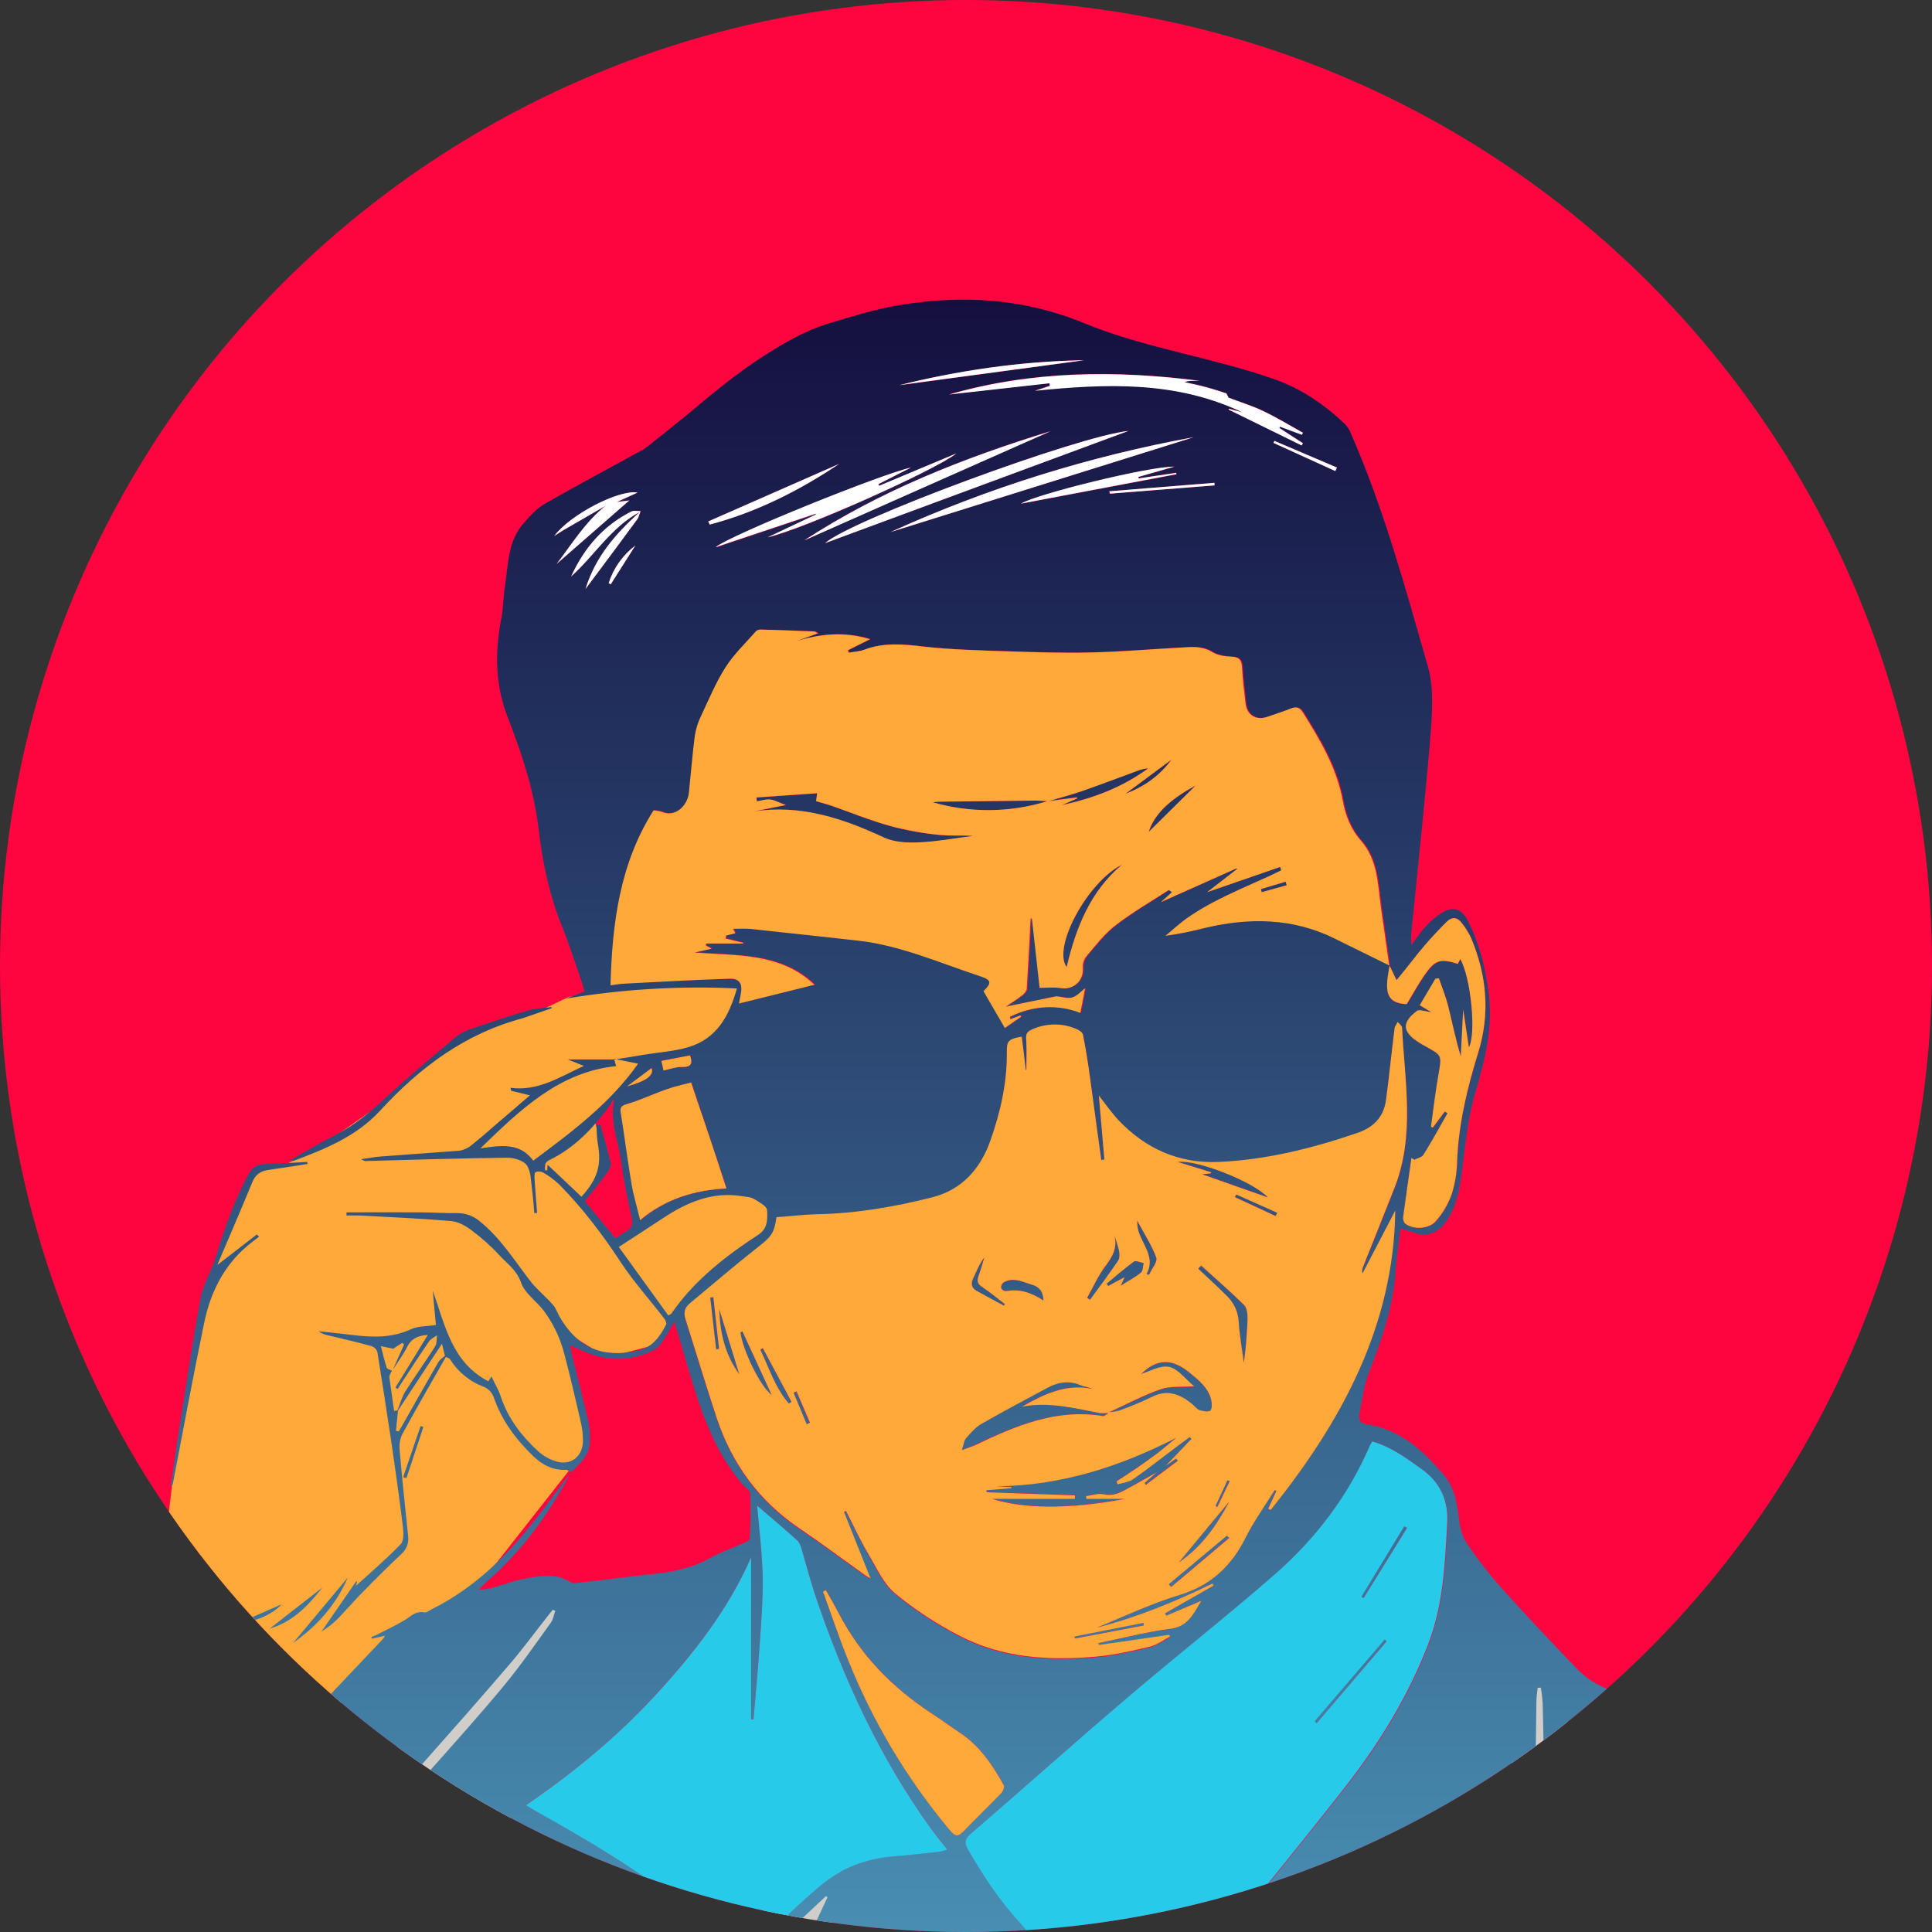 <?xml version="1.0" encoding="utf-8"?>
<!-- Generator: Adobe Illustrator 25.4.1, SVG Export Plug-In . SVG Version: 6.00 Build 0)  -->
<svg version="1.1" id="Laag_1" xmlns="http://www.w3.org/2000/svg" xmlns:xlink="http://www.w3.org/1999/xlink" x="0px" y="0px"
	 viewBox="0 0 1050 1050" style="enable-background:new 0 0 1050 1050;" xml:space="preserve">
<rect x="0" y="0" width="1050" height="1050" fill="#333333" stroke="none"/>
<style type="text/css">
	.st0{clip-path:url(#SVGID_00000066515086880581732530000013928540134625427860_);}
	.st1{fill:#FF0540;}
	.st2{clip-path:url(#SVGID_00000139254021909756387800000017119441333323095693_);}
	.st3{fill:#D1CDC8;}
	.st4{clip-path:url(#SVGID_00000178913861316740599080000016524387882600694200_);}
	.st5{fill:#FFA93B;}
	.st6{fill:#FFFFFF;}
	.st7{clip-path:url(#SVGID_00000146492186786423874850000013304159508072642230_);}
	.st8{fill:url(#SVGID_00000156553320371637262680000010292311081921237173_);}
	.st9{clip-path:url(#SVGID_00000065779855692639736030000010296833258936208796_);}
	.st10{clip-path:url(#SVGID_00000024709913957919221150000005415758149961455023_);}
	.st11{fill:#27CBE9;}
	.st12{clip-path:url(#SVGID_00000002354658365146701920000010863466971442966973_);}
</style>
<g>
	<g>
		<defs>
			<circle id="SVGID_1_" cx="525" cy="525" r="525"/>
		</defs>
		<clipPath id="SVGID_00000004517539197753282480000002090271191480492198_">
			<use xlink:href="#SVGID_1_"  style="overflow:visible;"/>
		</clipPath>
		<g id="Back" style="clip-path:url(#SVGID_00000004517539197753282480000002090271191480492198_);">
			<rect class="st1" width="1050" height="1050"/>
		</g>
	</g>
	<g>
		<defs>
			<circle id="SVGID_00000148621169169913030160000008991201900060522158_" cx="525" cy="525" r="525"/>
		</defs>
		<clipPath id="SVGID_00000091732628981320843990000007612901568295017095_">
			<use xlink:href="#SVGID_00000148621169169913030160000008991201900060522158_"  style="overflow:visible;"/>
		</clipPath>
		<g id="Lijnen" style="clip-path:url(#SVGID_00000091732628981320843990000007612901568295017095_);">
			<path class="st3" d="M279.6,871.4l-84.2,102.3c0,0,54.5,95.6,57.4,97.6l48.8-4.8L272,969.9l46.9-93.7L279.6,871.4z"/>
			<polygon class="st3" points="399.1,1068.4 443.1,1071.3 462.2,1018.7 429.7,1011 			"/>
			<path class="st3" d="M847.7,910.6l-27.7-1l2.9,97.5c0,0-63.1,69.8-67,70.8l70.8-12.4l32.5-85.1L847.7,910.6z"/>
			<path class="st3" d="M933.7,990c0,0-76.5,70.8-77.5,73.6l30.6,8.6l70.8-64.1L933.7,990z"/>
		</g>
	</g>
	<g>
		<defs>
			<circle id="SVGID_00000178899399082394940160000010485595410696805053_" cx="525" cy="525" r="525"/>
		</defs>
		<clipPath id="SVGID_00000163056375168888179920000006209001616206538113_">
			<use xlink:href="#SVGID_00000178899399082394940160000010485595410696805053_"  style="overflow:visible;"/>
		</clipPath>
		<g id="Hand" style="clip-path:url(#SVGID_00000163056375168888179920000006209001616206538113_);">
			<polygon class="st5" points="58.9,851.4 78.1,838.4 91.4,825.2 93.8,804.8 109.6,710.2 128.1,656.7 140,635.1 155.2,633 
				179.6,619.3 209.4,598.4 248.6,565.5 294.2,548.9 309.1,541.8 343.6,535.5 400.9,535 400.4,544.1 390.1,562.2 374.3,572.5 
				351,578.4 323.2,609.2 330.2,632.9 316.7,653.8 333.7,676.2 362.1,656.9 387.8,647.8 407.9,648.3 419.9,657.5 419.2,666.8 
				409.3,675.9 368,714.6 354.1,731.4 337.8,735.7 325.1,734.9 316,729.2 306.4,723.2 308.6,736.2 316.5,768 319.1,787.8 310.2,798 
				254.6,868.8 151.6,953.8 89.2,956 55.8,947.4 60.8,936.3 57.5,899.8 			"/>
			<path class="st6" d="M-31.7,889.3L13.6,867c0,0,49.8-19.4,49.4-18.2s-5.7,9.7-5.7,9.7l3.8,70.6l-1.4,9.6L56,948l17.4,4l30.8,3.6
				l48.2-2.8L78,1061l-145,0.4L-31.7,889.3z"/>
		</g>
	</g>
	<g>
		<defs>
			<circle id="SVGID_00000013165432503812520970000011949001392153163449_" cx="525" cy="525" r="525"/>
		</defs>
		<clipPath id="SVGID_00000167367587322247518970000003387248759578343328_">
			<use xlink:href="#SVGID_00000013165432503812520970000011949001392153163449_"  style="overflow:visible;"/>
		</clipPath>
		<g id="Outline" style="clip-path:url(#SVGID_00000167367587322247518970000003387248759578343328_);">
			
				<linearGradient id="SVGID_00000062914154634486641890000008814543311772994226_" gradientUnits="userSpaceOnUse" x1="518.194" y1="3600.2" x2="518.194" y2="2710.849" gradientTransform="matrix(1 0 0 1 0 -2548)">
				<stop  offset="0" style="stop-color:#498EB3"/>
				<stop  offset="1" style="stop-color:#140F3F"/>
			</linearGradient>
			<path style="fill:url(#SVGID_00000062914154634486641890000008814543311772994226_);" d="M1052.4,1032.2
				c-20.1-11.3-39.4-24.2-62.8-28.6c-7.3-1.4-14.8-5.6-20.7-10.3c-13-10.3-25.3-21.6-37.6-32.8c-19.1-17.5-39.1-33.7-62.7-44.9
				c-4.4-2.2-8.4-5.3-11.8-8.9c-14-14.5-27.8-29.2-41.3-44.2c-6.8-7.7-13.1-15.9-18.8-24.5c-2.4-3.6-3.3-8.5-3.9-13
				c-1-8.7-2.5-17-8.6-24c-11.2-13-23.4-24.2-41.2-26.8c-3.6-0.5-4.9-2.5-4.2-5.8c1.5-7.3,2.3-14.9,4.9-21.7
				c6.9-17.9,13.4-35.8,14.7-55.2c0.5-7.9,1.8-15.7,2.8-23.9c3.6,1.2,6.4,2.1,9.2,2.9c5.2,1.3,10.7-0.6,14-4.7
				c7.5-9.1,9-20.3,10.4-31.2c1.7-13.3,2.9-26.7,6.7-39.8c5.2-17.7,10-35.5,7.6-54.5c-1.7-13.9-4.9-27.1-11.2-39.6
				c-3.4-6.7-7.8-8.4-14.2-4.7c-3.5,2.2-6.6,4.9-9.3,8c-2.5,2.6-4.5,5.8-7.4,9.6c0-3-0.1-4.7,0-6.3c3.5-35.8,7.5-71.6,10.4-107.4
				c1-12.6,2-26.2-1.5-38.1c-12.2-42.5-23.8-85.3-41.6-125.9c-0.7-2-1.9-3.9-3.3-5.4c-11.4-10.8-23.9-19.4-39.2-24.7
				c-34-11.8-69.8-16.6-103.2-30.4c-32.1-13.2-66-15.3-100.2-9.5c-13.2,2.2-26.1,6.3-39,10.2c-6.3,2-12.4,4.6-18.2,7.8
				c-18.6,9.9-35.3,22.6-51.4,36.2c-8.6,7.3-17.6,14.3-26.4,21.4c-1.3,1.1-2.6,2-4,2.9c-17.8,9.8-35.7,19.3-53.3,29.4
				c-4.4,2.5-7.9,6.5-11.3,10.3c-8.9,9.8-8.5,22.5-10.4,34.5c-0.9,5.7-0.8,11.6-1.9,17.3c-3.7,18.5-3.4,36.7,3.6,54.4
				c7.7,19.7,14.2,39.7,16.7,60.9c2.1,17.8,5.8,35.4,12.6,52.2c4,9.9,7.2,20,10.7,30.1c0.6,1.7,1,3.4,1.6,5.4l-10.5,3.9
				c30.8-5.2,62.1-7.1,93.3-5.6c-4.3,15.2-11.1,27.4-26.4,31.9c-7.7,2.3-16,2.8-24,4.1c-5.4,0.9-10.7,1.8-16.1,2.6l0,0
				c-8.2,0-16.5,0-25.4,0l8.7,3.5c-13.1,6-24.8,13.9-39.9,11.9l0.4,1.6l10.2,2.5l-18.2,15.6c-4.5,3.9-9,7.9-13.7,11.6
				c-1.8,1.5-4.1,2.5-6.4,2.9c-14.2,1.1-28.3,2-42.4,3.1c-3.3,0.2-6.6,0.9-11.1,1.5c1.6,0.7,1.9,1,2.2,1c25.8-0.7,51.6-1.5,77.4-1.8
				c3.6,0,8.7,1.5,10.5,4.1c2.3,3.3,2.2,8.4,2.8,12.8s0.9,8.8,1.3,13.2l1.5-0.1c-0.5-6.2-1-12.5-1.4-18.8c-0.1-1.2,0-3.2,0.6-3.4
				c1.3-0.5,2.8-0.4,4,0.2c3.2,1.8,6.1,4,8.8,6.5c12.6,12.8,23.5,27.1,33.4,42.2c7.1,10.8,15.8,20.4,23.7,30.7
				c0.7,0.9,1.4,2.6,1,3.3c-3.4,6.5-7.3,12.3-15.2,14.1c-19.3,4.4-33.1-1.6-42.8-18.6c-1.2-2.2-2-4.7-3.7-6.5
				c-3.8-4.3-8.3-7.9-11.8-12.3c-8.8-11.3-16.3-23.6-27.6-32.7c-3.4-3-7.8-4.6-12.3-4.6c-6.8,0.1-13.6-0.4-20.5-0.4
				c-13.3-0.1-26.6,0-39.8,0c0,0.6,0,1.2,0,1.7c2.4,0,4.9-0.1,7.4,0c16.4,0.9,32.9,1.6,49.3,3c3.9,0.3,7.9,2.5,11.1,4.9
				c5.5,4.1,10.6,8.6,15.2,13.6c4.2,4.6,9.4,8,11.8,14.8c2.2,6.3,8.8,10.4,12.9,16.1c5,6.9,8.6,14.7,10.7,22.9
				c3.2,12.1,6,24.2,8.8,36.4c0.9,3.7,1.4,7.5,1.3,11.4c-0.4,7.9-6.4,12.7-14,10.7c-4-1.1-7.7-3.2-10.7-6
				c-8.7-8.1-15.9-17.4-19.8-29c-1.2-3.8-3.3-7.2-5.2-11.3l-1.7,2.6c-20-10.4-23.5-30.6-30.2-49.2c0.6,6.3,1.1,12.7,1.7,18.6
				c-4.9,0.8-9.6,0.5-13.5,2.3c-10.2,4.7-20.6,4.5-31.3,3.2c-6.3-0.8-12.7-1.4-19-2.1c1.5,1.1,3.2,1.8,5.1,2.2
				c7.9,1.9,15.9,3.7,23.8,5.9c1.5,0.6,2.7,1.8,3.1,3.3c2.7,16.8,5.3,33.5,7.8,50.3c2.1,14.7,4.2,29.3,6,44.1c0.4,3.3,0.7,8-1.1,9.9
				c-7.7,8-16.2,15.2-24.4,22.7l0.7-2.3l-0.5-0.2l-18.9,27.3c3.5-2.1,6.7-4.6,9.5-7.6c4.5-4.7,8.7-9.6,13.3-14.2
				c6.7-6.9,13.6-13.7,20.6-20.3c2.8-2.4,4.2-6.1,3.7-9.8c-1.6-15.6-3.3-31.1-4.6-46.7c-0.3-2.9,0.1-5.9,1.4-8.6
				c7.7-14.1,15.7-28,23.7-42c0.8,0.4,1.9,0.6,2.3,1.2c4.3,7,10.9,12.3,18.6,15.1c2.4,1.1,4.2,3.1,5.1,5.5c4.3,12.6,12,22.9,21.4,32
				c4.9,4.7,10.6,7.9,17.9,7.5c0.9,0,1.8,0.9,2.7,1.4c4.6-4.6,9.8-8.9,10.2-16c0.3-3.6,0.1-7.2-0.6-10.8
				c-2.8-12.2-5.9-24.2-8.9-36.3c-0.4-1.7-0.7-3.4-1.2-6c4.2,1.8,7.6,3.5,11.2,4.7c11.5,4.3,24.3,3.4,35-2.5c2.3-1.2,3.8-4,5.3-6.3
				c1.7-2.4,3-5.1,5.1-8.7c1,3,1.6,4.9,2.1,6.7c7.1,23.2,12.5,47,25.2,68.1c2.9,4.6,6.1,9,9.5,13.3c1.4,1.8,4.4,3.4,4.5,5.2
				c0.4,8.2,0.2,16.5-0.2,24.8c0,0.8-2.2,1.7-3.5,2.3c-6.1,2.7-12.5,4.9-18.2,8.1c-10.1,5.7-21.1,7.7-32.4,8.8
				c-13.7,1.5-27.4,3.4-41.1,4.8c-1.6,0.2-3.4-1.4-5.1-2c-1.6-0.7-3.2-1.3-4.9-1.6c-10.5-1.1-20.5,1.7-30.3,4.8
				c-3.9,1.4-7.9,2.2-12,2.5c1.2-1.2,2.3-2.5,3.5-3.6c17.9-15.3,32-33.8,43.5-54.3c0.9-1.6,1.6-3.3,2.4-4.9
				c-5.8,7.7-11.5,15.5-17.4,23.1c-15.8,20.6-33.9,38.5-57.4,50.2c-1.3,0.7-2.9,2-4,1.7c-4.7-1-7.3,2.2-10.7,4.2
				c-4.4,2.6-9.1,4.9-13.6,7.2c-1.4,0.8-3,1.3-4.5,2l0.4,0.9l7-1.6c-0.9,1.9-2.3,3-3.5,4.3c-15.4,16.4-31.2,32.4-45.8,49.5
				c-5.4,6.3-10.7,9.2-18.7,10c-25.1,2.3-49.9,0.3-74.7-3.2c-2.3-0.3-4.7,0.7-7.1,1.1c2,1.2,3.9,2.9,6,3.5c24.8,6.8,50,7.4,75.4,5
				c1.9-0.2,3.7-0.3,6.1-0.5L77,1052h202c-1.4-4-2.2-8.5-4.5-11.9c-11.2-16.9-22.9-33.6-34.3-50.4c-4.1-6.1-7.7-12.5-11.9-18.5
				c-3.3-4.7-2.4-8.4,1.2-12.5c15.8-17.8,31.6-35.7,47.1-53.8c7.6-8.8,14.5-18.3,21.7-27.4c0.7-0.9,1.4-1.8,2.1-2.6l1.4,0.5
				c-0.8,2.2-1.1,4.7-2.5,6.6c-8.3,11.5-16.3,23.1-25.3,34c-13.2,15.9-27,31.3-40.7,46.7c-2.4,2.7-2.5,4.8-0.7,7.5
				c11.7,17.6,23.3,35.3,35,52.8c3.7,5.5,8.3,10.5,11.6,16.2c2.3,3.8,3.2,8.5,4.7,12.8h101c-2.4-7-7.8-11.4-13.3-15.9
				c-24.8-19.9-52.1-35.9-79.7-51.5c-1.9-1-3.6-2.2-6.1-3.6c25.9-17.7,49.5-37,70.3-59.7s39.5-46.3,52.1-75v88h1.3
				c1.1-12.7,2.3-25.4,3.2-38.2c0.9-13,2-25.9,1.8-38.9s-2-25.8-3-39c7.3,6.3,14.6,12.5,21.8,18.9c1.2,1.1,1.9,3.1,2.4,4.8
				c2.6,8.5,4.7,17,7.5,25.4c15.1,44.7,34.8,87.2,62.3,125.8c2.8,3.9,5.9,7.5,9.4,12c-1.5,0.5-2.9,0.9-4.5,1.2
				c-8.5,0.9-16.9,1.8-25.4,2.6c-14.4,1.2-27.4,6.2-38.5,15.2c-10.6,8.7-20.4,18.5-30.6,27.9h10l23.1-21.6l0.7,0.8L440,1052h120
				c-1.6-2.1-3.1-4.3-4.9-6.2c-11.4-12.3-20.6-26.1-28.9-40.6c-2.1-3.6-1.7-5.8,1.4-8.5c28.5-24.8,56.8-49.9,85.6-74.4
				c26.5-22.6,53.9-44.1,80.1-67c22.1-19.4,39.8-42.6,51.4-69.9c0.4-0.7,0.8-1.4,1.2-2c10.2,2.9,18.4,9,26.8,15
				c10.3,7.4,14.7,17.5,14.1,29.8c-1.2,22.1-2.2,44.3-10.3,65.4c-10.8,28.2-26.4,53.8-45,77.5c-20.2,25.9-41,51.2-61.5,76.9
				c-1,1.3-1.9,2.7-2.8,4.1h134c9.2-9.1,18.3-18.3,27.8-27.1c3.3-3.1,5-6.1,5-10.7c0.2-29.8,0.6-59.6,1-89.4c0-2.5,0.4-5.1,0.7-7.6
				l1.7-0.1c0.5,2.7,0.8,5.5,1,8.3c0.5,18.6,0.7,37.3,1.2,55.9c0.3,12.3,0.9,24.6,1.5,36.9c0.2,4.7-2.2,7.8-5.4,10.7
				c-8.5,7.7-17,15.5-25.4,23.2h68c10.7-9.5,21.3-19,31.9-28.5c7.4-6.6,14.8-13.3,22.4-19.8c2.6-2.2,5.5-4.2,9.8-2.3
				c-16.2,14-32,27.8-47.9,41.5c-3.6,3.1-7.4,6.1-11.2,9.1h168c1.3-2.3,2.7-4.6,4.1-6.9C1057.6,1041.1,1056.4,1034.4,1052.4,1032.2z
				 M211.6,748.5c-0.1-1.1,0.9-2.4,1.4-3.6c-1-0.5-2.6-0.8-2.8-1.5c-1.2-3.6-2-7.2-3.2-11.8l6.7,1.4l4.9-3.2l1,0.9
				c-2,4.6-4.1,9.1-6.1,13.7c2.7-4.2,5.7-8.2,7.9-12.6s5.8-5.9,11.1-6.3c-6.1,9.9-11.8,19.3-17.6,28.6l1.2,0.8
				c5.6-8.6,11.2-17.3,17-25.8c1-1.5,2.9-2.3,4.4-3.4c-0.3,2,0,4.4-1,6c-5.2,8.3-11,16.2-16.2,24.5c-1.9,3.1-2.9,6.8-4.3,10.3
				l-1.8,0.3C213.4,760.8,212.4,754.7,211.6,748.5z M238.1,740.5c-6.9,11.9-13.6,23.9-20.4,35.8c-0.3,0.6-0.7,1.1-1,1.6l-1.5-0.2
				c0.4-3.7,0.7-7.4,1.1-11.1l0,0l23.9-36.3c0.7,3,1.2,4.8,1.6,6.6C240.4,738,238.9,739,238.1,740.5L238.1,740.5z M755.3,524.8
				c1.4,2.9,2.8,5.8,3.8,7.9c1.4-1.7,2.9-3.5,4.4-5.4c3.8-4.7,7.4-9.5,11.3-14c3.7-4.3,7.6-8.4,11.6-12.4c2.8-2.8,5.8-2.4,8.1,0.7
				c2.1,2.6,3.9,5.4,5.2,8.4c8.5,20.3,10.3,41,3.7,62.4c-5.9,19.1-10.6,38.5-11.4,58.7c-0.1,6.2-1.1,12.3-3,18.2
				c-1.9,5.3-4.8,10.1-8.5,14.4c-3.7,4.4-12.2,4.8-16.6,1.5c-0.9-0.7-1.3-2.6-1.2-3.8c1.4-10.7,3-21.4,4.5-32l1.6,1
				c1.7-0.9,4-1.3,4.9-2.7c4.6-7.4,8.8-15.1,13.1-22.6l-1.5-0.9l-6.5,8.7l-1-0.4c1.2-8.3,2.1-16.7,3.5-25c2.5-15.3,3.5-13-8.7-20
				c-0.4-0.2-0.8-0.5-1.3-0.8c-9-5.7-9.5-10.9-1.1-17.2c1.3-1,4.4,0.3,7.8,0.7l-6.3-3.7c3.3-5.7,5.9-10,8.5-14.4l1.9-0.2
				c1.7,5,3.7,9.8,5,14.9c2.3,9.2,4.1,18.4,6.9,27.5c0.4-8,0.8-16.1,1.3-25.5c1.1,7.7,2.1,14.1,3.1,20.6c4.1-7.2,1.1-38.1-4.7-48
				l-1.3,2.6c-9.7-3-12.4-2.2-18.3,6.4c-3.3,4.9-6.2,10.1-9.4,15.4c0.1,0-0.2,0.1-0.5,0.1c-8.6-0.6-11.2-4.4-10-14.2
				C754.4,529.2,754.9,527,755.3,524.8L755.3,524.8z M652.1,206.9c-1.5,0-3,0-4.4,0c-1.3,0-2.7,0.2-3.9,0.7c4,0.9,8,1.7,12,2.8
				s8,2.4,10.7,3.3c0.8,1.4,0.9,2.3,1.4,2.4c6.2,2.4,12.6,4.3,18.6,7.2c7.4,3.5,14.4,7.8,21.6,11.8l-0.6,1.1l-11.9-4.4l-0.3,0.7
				l12.8,8.3l-0.7,1.2l-39.7-19.5l0.1-0.5l7.3,1.9c-36.2-17.3-74.2-15.7-112.7-11.7c1.3-0.4,2.7-0.8,4-1.3l4.1-1.3l-0.2-1.4
				l-54.5,6.1C560.7,201.4,606.2,201,652.1,206.9z M726.6,254.1c-0.3,0.6-0.6,1.3-0.9,1.9l-33.6-15.3c0.2-0.4,0.3-0.7,0.5-1.1
				L726.6,254.1z M613.3,234.2l-164.9,61C462.2,282.7,585.8,237,613.3,234.2z M437.1,293.6c41.4-27,86.8-44.8,133.7-59.3
				L437.1,293.6z M648.8,237.6l-164.9,51.6C536.5,265.3,591.9,248,648.8,237.6L648.8,237.6z M638.2,253.7l-19.5,5.5l0.1,0.8
				l20.4-3.1l0.2,0.9l-84.5,16C563.7,268.5,624.1,253.6,638.2,253.7L638.2,253.7z M660,262.4c0,0.5,0.1,0.9,0.1,1.4l-56.9,4.5
				c-0.1-0.4-0.2-0.9-0.3-1.3L660,262.4z M589.1,195.8l-100.3,13.6C519.5,201.7,553.8,196.3,589.1,195.8z M495.1,254.2l-17.7,9
				c0.1,0.3,0.2,0.6,0.4,0.9l42-17.6c-12.1,9.4-82.8,41-102.6,45.7l26.2-12.4l-0.1-0.4l-54.4,18.2
				C396.5,291,479.6,257.5,495.1,254.2L495.1,254.2z M456.1,252.1c-21.9,14.6-45,26.3-70.4,33l-0.8-1.7L456.1,252.1z M302.5,306.5
				c8.6-11.2,15.7-23,26.7-31.6c-7.7,4.5-15.5,8.9-23.2,13.4c-1.4,0.8-2.7,1.7-4.7,3c8.8-11.8,35.4-25.4,45.3-23.6l-11.2,5.1
				l6.7-0.9L302.5,306.5z M310.4,313.3c7-15.4,17.4-27.6,32.7-35.3c1.4-0.7,3.4-0.2,5.1-0.3c-0.6,1.6-1,3.3-1.9,4.6
				c-9.1,12.3-18.2,24.6-28,37.7c5.5-17.9,16.7-30.4,29.4-41.8C332,286.6,323.1,301.9,310.4,313.3z M330.8,316.9
				c2.6-8.1,7.7-15.3,14.5-20.5l-13.4,21.1L330.8,316.9z M396.5,531.9c-18.9,0.6-37.9,1.6-56.8,2.5c-2.1,0.1-4.3,0.5-7.4,0.9
				c0.8-33.8,5-66.1,23.4-95.1c2.1,0.4,3.5,0.4,4.6,0.9c7,3.1,13.8-3.2,14.6-10.6c1-10.3,1.8-20.6,3.2-30.8
				c0.6-3.8,1.8-7.4,3.4-10.8c4.1-8.9,7.9-18.1,13.2-26.3c4.6-7.2,10.9-13.3,16.6-19.7c0.8-0.6,1.8-0.9,2.7-0.8
				c9.7,0.3,19.3,0.6,29,1c0.4,0,0.8,0.4,2,1l-11.6,4.2c12.9-3.9,25.8-5.3,39.9-1l-12,6l0.4,1.3c2.8-0.5,5.8-0.6,8.5-1.6
				c10.5-4,21-3,31.9-1.7c15.3,1.8,30.8,2.1,46.3,2.6c15.1,0.5,30.3,1,45.4,0.6c16.5-0.4,32.9-1.8,49.3-2.7c5.4-0.3,10.8-0.8,16,2.4
				c3,1.8,7,2.4,10.5,2.6c4.4,0.2,5.7,1.9,5.9,6c0.3,6.5,1.2,12.9,1.9,19.4s5.7,9.4,11.8,7.3c4.3-1.5,8.7-2.9,13-4.6
				c2.9-1.1,4.7-0.5,6.3,2.1c9.4,15,18.5,30.2,21.7,47.9c1.5,8,4.2,15.5,9.7,21.6c9.4,10.5,9.3,23.8,11.1,36.6
				c1.5,10.5,3,21,4.5,31.5l0,0l0,0c-9.9-4.9-19.8-9.8-29.8-14.8c-22.8-11.2-46.5-11.4-70.7-5.6c-6.9,1.8-14,3.3-21.1,4.2
				c3.7-3,7.2-6.3,11-9.1c14-10.1,30.1-16.3,45.7-23.5c2.1-1,4.1-2,6.2-3l-0.6-1.8l-39.7,13.7l16.3-12.6l-0.2-0.4l-41.2,18.5l6-5.4
				c-1.3-0.9-1.6-1.2-1.7-1.2c-9.8,6.4-19.9,12.2-29.1,19.3c-6.1,4.7-10.9,11.1-15.9,17c-1.2,1.8-1.8,3.9-1.7,6.1
				c0.3,7.2-5.4,12.1-12.3,10.9c-3.7-0.6-7.6-0.1-11.2-0.1c-1.4-12.5-2.8-25.1-4.2-37.7h-0.7c-0.7,12.7-1.3,25.4-2.1,38.1
				c-0.1,1.3-1.3,2.8-2.4,3.6c-2.8,2.2-5.8,4-9,6.2l26.8-5.5c0.3-0.1,0.7-0.1,1-0.1c2.8,0.3,5.8,1.3,8.3,0.6c2.7-0.8,4.8-3.3,7-5
				c-0.9,4.4-1.7,8.6-2.6,13.4c-12.1-4.7-25.4-4.2-38.2,2.1c0.1,0.4,0.1,0.9,0.2,1.3l5.4-2.1c0.1,0.2,0.3,0.4,0.4,0.7l-8.8,6.1
				c-4-6.8-7.8-13.3-11.6-20c4.5-4.6,4.5-6.1-2.3-8.3c-21.8-7.2-42.9-16.6-66-19.2c-19.7-2.2-39.4-4.4-59-6.4c-2.8-0.3-5.6,0-8.8,0
				c0.6,1.2,0.9,1.8,1.2,2.4l-5.1,1.3l-0.1,1.6l9.4,2.3v0.4h-20l-0.3,1l3.2,1.8l-9.2,2.1c23.1,1.8,46.7,0,65.1,17.5l-41,10.2
				c0.4-1.9,0.6-3.6,1-5.2C403.7,534.8,401.9,531.8,396.5,531.9L396.5,531.9z M395,645.9c-17.1,0.8-32.9,5.5-46.9,17.2
				c-1.7-6.9-3.6-13-4.6-19.2c-2.2-12.9-3.8-25.9-5.9-38.9c-0.5-3.1,0.1-4,3.4-5c7.3-2.2,14.2-5.5,21.5-8c4.5-1.6,9.1-2.6,13.3-3.7
				C382.2,607.7,388.5,626.4,395,645.9L395,645.9z M375.1,573.5c1.5,4.5,0.6,6.4-4.3,6.3c-3.2-0.1-6.5,1.2-10.1,1.9
				c-0.4-1.8-0.8-3.4-1.1-5.2L375.1,573.5z M354.2,580.5c1.5,3.7-2.9,7.1-13.3,9.9L354.2,580.5z M289.8,630.8
				c-7.2-10-17.7-8.3-28.7-6.7c21.7-21,42.7-41.5,73.8-44.7c-0.5-1.6-0.9-2.8-1.2-4l13.1,2.7C331.8,599.4,311.2,614.9,289.8,630.8z
				 M317.8,652.8c4.1-5.2,8.3-10.2,12.1-15.4c1.1-1.5,2.3-3.8,2-5.3c-1.6-7-3.7-14-5.6-20.9l-2.2,0.3c0.3,3.4,0.2,6.8,0.8,10.1
				c2.1,11.5-0.1,19.2-8.9,28.8L297.6,633c-0.1,1.5-0.2,2.2-0.2,3l-1.1,0.1c-0.2-1.2-0.1-2.4,0.1-3.6c0.4-0.9,1.2-1.6,2.1-2
				c13.7-6.6,23.8-17.3,32.6-29.3c0.9-1.2,1.3-2.7,2.7-3.4c-2.6,12.1,2.4,22.7,3.8,33.6c1.3,10,3.4,20,5.6,29.9
				c0.9,4,0.2,6.6-3.6,8.4c-1.8,1-3.5,2.1-5.1,3.3L317.8,652.8z M364.8,714c-0.2,0.2-0.5,0.3-1.6,0.9l-26.9-37.2
				c8.9-5.8,16.7-10.8,24.4-15.9c12.9-8.5,26.6-14.3,42.6-11.7c2.1,0.3,4.5,0.4,6.3,1.4c2.8,1.7,7.2,4,7.3,6.2
				c0.2,4.6,0.5,9.9-4.7,13.3C394.1,682.8,377.2,696,364.8,714L364.8,714z M544.1,974.5c-6.5,6.7-13.2,13.2-19.7,19.9
				c-3.8,4-4.9,4.1-8.6-0.3c-23.1-27.7-41.6-58.8-55-92.3c-4.9-12.1-9-24.6-13.5-36.9l1.5-0.8c2.3,4.2,4.8,8.3,7,12.5
				c11.7,22.6,28.8,40.2,49.9,54.1c5.6,3.7,10.9,7.6,16.5,11.3c10.5,7.1,17.3,17.4,23.4,28.1C546.2,971.1,545.1,973.5,544.1,974.5z
				 M690.5,820.6l-1.4-0.6c1.5-3.2,3-6.5,4.5-9.7l-0.9-0.5c-5.3,8.6-11.3,16.8-15.8,25.8c-7.7,15.5-18.8,26-35.8,31.2
				c-15.4,4.7-30.1,11.6-45.1,17.8c21.8-5.6,42.7-14,62.9-24l0.6,1.1l-26.4,15.1l0.6,1.3l19.1-8.1c-4.4,7.3-7.3,13.9-16.8,15.2
				c-13.1,1.7-26,5.1-39,7.8l0.2,1.4l38.2-5.5l0.5,0.9c-3.6,1.9-7.1,4.5-10.9,5.5c-9.5,2.3-19.2,4.5-28.9,5.4
				c-25.7,2.3-51.2,0.9-74.6-11.3c-12.4-6.4-24.2-14.1-35-23c-6.4-5.3-10.2-13.9-14.5-21.3c-4.5-7.6-8.1-15.6-12.2-23.5l-1.1,0.5
				l14.3,36c-0.8-0.3-1.5-0.7-2.2-1.2c-12.2-8.7-24.2-17.7-36.5-26c-21.8-14.8-36.4-34.9-44.7-59.6c-6-17.8-11.3-35.9-17-53.8
				c-1.1-3.4-0.7-6.3,2-8.5c12.4-10.3,24.6-20.8,37.3-30.8c7.4-5.8,8.9-7.3,10.1-16.3c7.3-0.6,14.7-1.5,22.1-1.6
				c21.3-0.4,42.1-4,62.6-9.2c15.9-4,26-15.2,31.4-30.4c5.6-15.8,9.3-31.9,9.1-48.8c-0.1-5.8,1-6.8,8.1-8.1c0.7,6,1.4,12,2.2,18.1
				h0.3c0-5.6,0.3-11.2-0.1-16.8c-0.2-2.7,0.4-3.9,2.7-5c7.9-3.8,17.2-3.9,25.2-0.2c1.2,0.5,2.8,1.8,3,2.9c1.3,6,2.3,12.1,3.1,18.2
				c2.3,16.6,4.6,33.2,6.8,49.8l1.7-0.2c-1-11.4-2-22.8-3-34.8c3.7,4.7,6.8,9.2,10.5,13.2c14.7,15.6,32.8,23.8,54.4,22.9
				c25.8-1.1,50.7-7.3,75.1-15.6c9.1-3.1,14.9-8.7,16.1-18.3c1.6-12.9,3-25.8,4.6-38.6c0.2-1.2,1.1-2.4,1.7-3.6c0.8,1,2.3,2,2.4,3.1
				c1.4,29.1,7.2,58.5-4.1,87c-5.6,14.3-11.3,28.5-17,42.7c-0.7,1.2-0.8,2.6-0.5,4l17.8-34.3C757.4,720.7,728.9,772.8,690.5,820.6z
				 M62.9,935.6c0.4-2-1.7-4.2-1.8-6.4c-0.5-20,0.2-40-1.4-59.9c-0.8-10.1,3-16,10.1-21.3c2.4-1.8,5.5-2.8,8.3-4.2l-1.1-0.5
				c0.3-1.1,0.3-2.5,1-3.2c3.5-3.6,7.2-6.9,10.7-10.5c1.5-1.5,2.4-3.5,3.8-5.7c-5.8,5-11.3,9.3-16.5,14c-5.4,4.9-11.7,7.9-18.5,10.4
				c-16.1,5.8-32,12.2-47.8,18.7c-10.1,4.2-19.9,9.3-29.8,14v6c24.3-13.8,49.3-26.2,76.4-34.2l-3.5,5.8c1.9,2.4,3.1,4.8,3.1,7.3
				c0.6,19.3-0.5,38.7,1.8,57.8c1.5,12.9-1.7,21.9-10.9,29.8c-3.3,2.8-6.1,6.2-9.6,8.7c-19,13.4-38.2,26.6-57.3,39.8v6
				c8.3-4.7,16.6-9.2,24.8-14.1c21.1-12.5,40.1-27.4,54.4-47.7C61.2,943.2,62.3,939.2,62.9,935.6L62.9,935.6z M94,806.1
				c5.6-29.1,11-58.3,17-87.3c3.6-17.4,11.5-32.6,25.9-43.7c1.3-1,2.6-2,3.9-3l-1.2-1.2l-21.5,16.6c6.3-14.9,12.8-29.8,19-44.9
				c1.6-4,4.2-6.1,8.4-6.7c7.2-1,14.4-2.2,21.6-3.3c0-0.4-0.1-0.8-0.1-1.1c-8,0.4-16,0.9-24,1.2c-4.4,0.2-6.5,2.7-8.5,6.4
				c-7.6,14.4-12.8,29.6-17.6,45c-2.2,7.1-6.4,13.7-7.8,20.9c-4.5,24.5-8.2,49.2-12.1,73.8c-1.5,9.7-2.8,19.3-4.2,29
				C93.6,807.4,93.9,806.8,94,806.1z M159.6,630.9c17.2-6.5,34.2-13.3,47-27.3c21.4-23.3,46-41.8,77.1-50.1c1.1-0.3,2.2-0.8,3.3-1.1
				l12.9-4.5c-0.1-0.2-0.1-0.4-0.2-0.6c-4.4,0.6-8.9,0.7-13.1,2c-10.4,3-20.6,6.5-30.8,10c-2.7,0.8-5.2,2.1-7.5,3.8
				c-13,10.9-26.1,21.8-38.5,33.3c-8.5,7.9-17.1,15.2-27.5,20.4c-8.3,4.2-16.2,9-25,14C158.7,630.8,159.2,631,159.6,630.9
				L159.6,630.9z M189,857.4l-29.7,35.5C172.2,883.8,182.6,872.3,189,857.4L189,857.4z M175.2,862.8l-28.6,22.3
				C159.1,881.5,167.5,872.6,175.2,862.8L175.2,862.8z M228.6,775c-3.2,9.3-6.3,18.5-9.5,27.8l1.8,0.5l9.2-27.8L228.6,775z
				 M130.9,881.6c6.4,0.4,17-4,22.2-9.7L130.9,881.6z M111.8,885.7l18.1-6.8c-0.1-0.5-0.3-1-0.5-1.5l-18,7.2L111.8,885.7z
				 M715.6,936.5l37.9-44.5c-0.3-0.3-0.6-0.7-1-1l-38.1,44.5L715.6,936.5z M763.1,829.5l-23.3,38.3l1.2,0.7l23.6-38.1L763.1,829.5z
				 M603,767.6h-0.4l0,0l-0.2,0.1h0.3L603,767.6z M599.5,769.5c0.8,0.1,1.9-1.1,2.9-1.8c-1.5,0.3-3.1,0.3-4.7,0.2
				c-14-2.7-27.9-6.3-42.4-3.5c12-6.8,24-12.7,38.4-9.6c-2.4-1-4.8-1.3-6.9-2.2c-6.2-2.6-12-1.5-17.7,1.6c-12,6.5-24,12.8-35.9,19.6
				c-3.2,1.8-5.8,5-8.3,7.8c-1.1,1.2-1.3,3.3-2.3,6.4c3.4-1.3,5.2-1.8,7-2.7C551.7,774.9,574,765.3,599.5,769.5L599.5,769.5z
				 M625.8,759.4c8.7-4.5,15.7-1.6,22.4,4c1.3,1.1,2.4,2.7,3.8,3.1c1.8,0.6,4.7,1.1,5.8,0.2s1-3.9,0.5-5.7
				c-1.6-6.7-6.8-10.8-11.8-14.9c-9.8-8-17.8-7.6-26.3,0.8c4.5-1.3,10.4-4.9,15.3-3.8s8.9,6.6,13.5,10.5c-6.8,0.5-12.9-0.2-18.2,1.6
				c-9.6,3.4-18.6,8.2-27.9,12.5c1.8-0.1,3.6-0.4,5.3-0.9C614.3,764.6,620.2,762.1,625.8,759.4L625.8,759.4z M652.8,687.9l-1.6,1.7
				c5.3,5,10.6,9.9,15.8,15c3.7,3.7,5.9,8.6,6.2,13.8c0.5,7.5,1.9,14.9,2.8,22.4c1.1-7.8,1.7-15.7,2-23.5c0.1-2.7-0.2-6.3-1.9-7.9
				C668.6,701.9,660.6,695,652.8,687.9L652.8,687.9z M658.2,637.6l-4.8,0.5l35.8,12.6c-7.8-8.5-38.6-20.6-49-19.3l18.1,5.6
				L658.2,637.6z M607.8,685.1c0.9-1.4,0.8-3.8,0.4-5.6c-0.7-2.9-1.6-5.7-2.6-8.5c2,7-0.9,12.2-5.1,17.6c-3.9,5-6.4,11.1-9.5,16.8
				l1.6,1C597.6,699.3,602.9,692.3,607.8,685.1L607.8,685.1z M602.3,698.9l8.9-4.8l-2.1,4.6c4.5-2.8,8-4.6,11-7.1
				c1.1-1,1.1-3.4,1.5-5.1c-1.8-0.3-4.3-1.6-5.3-0.9c-5.2,3.7-10,8-14.9,12L602.3,698.9z M546.9,701.7c7.1-1.3,13.4,0.6,20.3,5.1
				c-0.2-5.5-2.8-7.6-6.3-8.6c-5.1-1.5-10.3-4.4-15.7-1c-0.8,0.7-1.1,1.8-0.9,2.9C544.8,701.1,545.8,701.7,546.9,701.7L546.9,701.7z
				 M402.4,724.1c1.3,9.8,10.8,29.5,17,34.1c-5.6-12.1-10.7-23.3-15.9-34.5L402.4,724.1z M668.1,816l-27.5,33.2
				C653,840.8,661.3,829,668.1,816z M623,692.5l1.4,0.3c1.4-3.2,4.7-7.1,3.9-9.4c-2.5-7-6.7-13.3-10.3-19.9
				C617.2,673.9,629.2,681.2,623,692.5z M530.8,701.6c4.9,2.8,9.8,5.4,14.7,8l0.6-0.8c-4-3.1-7.9-6.4-12.2-9.2
				c-2.6-1.7-3.2-3.3-2.2-6.1c1.2-3.3,2.1-6.8,3.2-10.2c-2.7,3.6-4.2,7.6-6.1,11.5C527.5,697.8,528,700.1,530.8,701.6L530.8,701.6z
				 M635.2,860.9l1.3,1.5l31.5-26.8l-1.3-1.2L635.2,860.9z M413.2,733.6c4.8,10,8.2,20.7,15.5,29.3l1.5-0.8l-15.6-29.2L413.2,733.6z
				 M401.8,746.9l-10.9-35.4C391.3,724.7,394.2,736.5,401.8,746.9L401.8,746.9z M584.2,890.4l37.5-7.1l-0.3-1.4l-37.5,7.3
				C584,889.7,584.1,890.1,584.2,890.4z M671.2,650.5l22.2,10.3c0.3-0.6,0.5-1.2,0.8-1.8l-22.2-9.9L671.2,650.5z M639.4,792.5
				l-5.6,3.9l13.8-14.6l-0.9-1c-2.5,1.8-5,3.6-7.4,5.5c-7.9,5.9-15.6,12-23.6,17.6c-2.2,1.6-5.4,1.8-8.2,2.6l-0.6-1.6
				c3.7-2.4,7.5-4.8,11.1-7.3c3.8-2.7,7.7-5.3,11.4-8.2c3.4-2.6,6.7-5.4,10-8.2c-31,15.9-63.1,26.2-98,26.4l8.4,0.4v0.6l-13.6,1.1
				l0.1,1.1l48,1.7v1.9h-45c17.3,5.6,42.7,5.6,72.2,0h-21l-0.1-1.5c3.2-0.4,6.6-1.7,9.6-1c5.4,1.3,9.3-1.1,13.5-3.4
				c5.1-2.8,10.1-5.7,15.2-8.5l-6.5,5.7l0.7,0.9l17.4-13.1L639.4,792.5z M386,705.2l3.2,28.1l1.5-0.2c-1-9.4-2.1-18.7-3.1-28.1
				L386,705.2z M431.2,756.9l7.1,17.1l1.7-0.7c-2.4-5.7-4.9-11.4-7.3-17L431.2,756.9z M660.5,818.4l1,0.5l6.7-14l-1.2-0.5
				L660.5,818.4z M579.7,525.6c5.1-21.6,12.9-41.2,30-55.6C591.4,479.1,571.8,514.7,579.7,525.6z M480.3,455.2
				c5.6,2.6,12.6,3,18.9,2.7c9.9-0.4,19.7-2.3,29.6-3.5c-6.2-0.4-12.5,0.2-18.6-0.6c-8.9-0.9-17.6-2.5-26.3-4.8
				c-10.8-3-21.3-7.3-31.9-11c-2.7-0.9-5.5-1.6-8.4-2.5c0.1-1,0.3-2.2,0.6-4.3l-33,2.3l0.2,2.1c2.5-0.4,5-1.3,7.4-1
				c2.6,0.3,5.1,1.8,8.4,3l-17.5,3.5C434.8,437.1,457.7,444.7,480.3,455.2L480.3,455.2z M569.5,435.5l0.6-0.2L569.5,435.5h-0.3
				H569.5L569.5,435.5z M585.5,433.8l-8.5,3.7c17-3.6,33-9.6,47-20c-2,0.2-3.9,0.6-5.7,1.3c-10.6,3.9-21.1,7.9-31.8,11.6
				c-5.4,1.9-10.9,3.3-16.3,4.8l15.2-2L585.5,433.8z M569.3,435.4c-2.2-0.1-4.4-0.3-6.7-0.3c-17.4,0.2-34.8,0.4-52.2,0.6
				c-1.2,0-2.4,0.2-3.5,0.3C527.3,442,549,441.7,569.3,435.4L569.3,435.4z M624.4,452.1l25.5-25.2
				C637.8,433.5,627.8,441.1,624.4,452.1L624.4,452.1z M636.6,412.9l-24.9,18.5C621.7,427.6,630.2,421.7,636.6,412.9L636.6,412.9z
				 M685.7,484.9l13.6-3.8l-0.6-1.9l-13.4,4L685.7,484.9z"/>
		</g>
	</g>
	<g>
		<defs>
			<circle id="SVGID_00000083784737702911678420000012493753501942759611_" cx="525" cy="525" r="525"/>
		</defs>
		<clipPath id="SVGID_00000164502404435123275460000003345890955874924965_">
			<use xlink:href="#SVGID_00000083784737702911678420000012493753501942759611_"  style="overflow:visible;"/>
		</clipPath>
		<g id="Haar" style="clip-path:url(#SVGID_00000164502404435123275460000003345890955874924965_);">
			<path class="st6" d="M667.7,222.6l39.7,19.5l0.7-1.2l-12.8-8.3l0.3-0.7l11.9,4.4l0.6-1.1c-7.2-4-14.2-8.3-21.6-11.8
				c-6-2.9-12.4-4.8-18.6-7.2c-0.4-0.2-0.6-1-1.4-2.4c-2.8-0.9-6.7-2.2-10.7-3.3s-8-1.9-12-2.8c1.2-0.5,2.6-0.7,3.9-0.7
				c1.5-0.1,3,0,4.4,0c-45.9-5.9-91.4-5.5-136.2,7.4l54.5-6.1l0.2,1.4l-4.1,1.4c-1.3,0.4-2.7,0.9-4,1.3
				c38.5-3.9,76.5-5.5,112.7,11.7l-7.3-1.9L667.7,222.6z M519.8,246.4l-42,17.6c-0.1-0.3-0.2-0.6-0.4-0.9l17.7-9
				c-15.5,3.3-98.6,36.8-106.2,43.3l54.4-18.2l0.1,0.4L417.2,292C437,287.4,507.8,255.8,519.8,246.4z M448.4,295.2l164.9-61
				C585.8,237,462.2,282.7,448.4,295.2L448.4,295.2z M483.9,289.2l164.9-51.6C591.9,248,536.5,265.3,483.9,289.2L483.9,289.2z
				 M437.1,293.7l133.8-59.3C523.9,248.8,478.5,266.7,437.1,293.7L437.1,293.7z M343.1,278c-15.3,7.7-25.7,19.9-32.7,35.3
				c12.7-11.4,21.7-26.7,37.2-35c-12.6,11.5-23.9,23.9-29.4,41.8c9.8-13.1,19-25.4,28-37.7c1-1.3,1.3-3.1,1.9-4.6
				C346.5,277.8,344.5,277.3,343.1,278L343.1,278z M639.2,257l-20.4,3l-0.1-0.8l19.5-5.6c-14.1-0.1-74.5,14.8-83.3,20.1l84.5-16
				L639.2,257z M384.9,283.4l0.8,1.7c25.4-6.7,48.6-18.4,70.4-33L384.9,283.4z M302.5,306.5L342,272l-6.7,0.8l11.2-5.1
				c-9.9-1.8-36.5,11.8-45.3,23.6c1.9-1.2,3.3-2.1,4.7-3c7.7-4.5,15.5-8.9,23.2-13.4C318.2,283.5,311.1,295.3,302.5,306.5z
				 M488.8,209.3l100.3-13.5C553.8,196.3,519.5,201.7,488.8,209.3L488.8,209.3z M602.9,267c0.1,0.4,0.2,0.9,0.3,1.3l56.9-4.5
				c0-0.5-0.1-0.9-0.1-1.4L602.9,267z M692.6,239.6c-0.2,0.4-0.3,0.7-0.5,1.1l33.6,15.3c0.3-0.6,0.6-1.3,0.9-1.9L692.6,239.6z
				 M330.8,316.9l1.1,0.7l13.4-21.1C338.5,301.6,333.4,308.8,330.8,316.9z"/>
		</g>
	</g>
	<g>
		<defs>
			<circle id="SVGID_00000101796075932658399370000001229988362979271054_" cx="525" cy="525" r="525"/>
		</defs>
		<clipPath id="SVGID_00000178180670988969273610000007157770320553798578_">
			<use xlink:href="#SVGID_00000101796075932658399370000001229988362979271054_"  style="overflow:visible;"/>
		</clipPath>
		<g id="kraag" style="clip-path:url(#SVGID_00000178180670988969273610000007157770320553798578_);">
			<path class="st11" d="M772.6,798.4c-8.4-6-16.6-12.1-26.8-15c-0.4,0.6-0.8,1.3-1.2,2c-11.7,27.3-29.3,50.5-51.4,69.9
				c-26.2,22.9-53.6,44.4-80.1,67c-28.8,24.5-57,49.7-85.6,74.4c-3.1,2.7-3.5,4.8-1.4,8.5c8.3,14.5,17.5,28.3,28.9,40.6
				c1.8,1.9,3.3,4.1,4.9,6.2h107c0.9-1.4,1.8-2.8,2.8-4.1c20.5-25.6,41.3-51,61.5-76.9c18.5-23.7,34.2-49.3,45-77.5
				c8.1-21,9.1-43.2,10.3-65.4C787.3,815.8,782.9,805.7,772.6,798.4z M715.6,936.5l-1.1-1l38.1-44.5c0.3,0.3,0.6,0.7,1,1
				L715.6,936.5z M741.1,868.5l-1.2-0.7l23.3-38.3l1.5,0.9L741.1,868.5z M443.2,867.4c-2.8-8.4-5-16.9-7.5-25.4
				c-0.5-1.7-1.1-3.7-2.4-4.8c-7.1-6.4-14.4-12.6-21.8-18.9c1.1,13.2,2.8,26.1,3,39s-0.9,26-1.8,38.9c-0.9,12.7-2.1,25.5-3.2,38.2
				h-1.3v-88c-12.6,28.7-31.4,52.5-52.1,75s-44.4,42-70.3,59.7c2.5,1.5,4.3,2.6,6.1,3.6c27.6,15.5,54.9,31.5,79.7,51.5
				c5.5,4.4,10.9,8.8,13.3,15.9h31c10.2-9.3,19.9-19.1,30.6-27.9c11-9,24.1-14,38.5-15.2c8.5-0.7,16.9-1.7,25.4-2.6
				c1.5-0.3,3-0.7,4.5-1.2c-3.5-4.4-6.6-8.1-9.4-12C477.9,954.6,458.3,912.1,443.2,867.4L443.2,867.4z"/>
		</g>
	</g>
	<g>
		<defs>
			<circle id="SVGID_00000065056257964829289500000006569267317661710782_" cx="525" cy="525" r="525"/>
		</defs>
		<clipPath id="SVGID_00000038371896383120359670000013840232248668109503_">
			<use xlink:href="#SVGID_00000065056257964829289500000006569267317661710782_"  style="overflow:visible;"/>
		</clipPath>
		<g id="Face" style="clip-path:url(#SVGID_00000038371896383120359670000013840232248668109503_);">
			<path class="st5" d="M522.2,942.1c-5.5-3.7-10.9-7.7-16.5-11.3c-21.1-13.9-38.2-31.5-49.9-54.1c-2.2-4.2-4.6-8.4-7-12.5l-1.5,0.8
				c4.5,12.3,8.6,24.8,13.5,36.9c13.4,33.5,31.9,64.6,55,92.3c3.7,4.4,4.8,4.2,8.6,0.3c6.5-6.7,13.2-13.2,19.7-19.9
				c1-1,2-3.4,1.5-4.3C539.5,959.5,532.8,949.2,522.2,942.1z M740.9,688.2c5.7-14.2,11.4-28.5,17-42.7c11.2-28.5,5.5-57.9,4.1-87
				c-0.1-1.1-1.5-2.1-2.4-3.1c-0.6,1.2-1.6,2.4-1.7,3.6c-1.6,12.9-2.9,25.8-4.6,38.6c-1.2,9.6-7,15.3-16.1,18.3
				c-24.4,8.3-49.3,14.5-75.1,15.6c-21.5,0.9-39.7-7.3-54.4-22.9c-3.7-4-6.8-8.5-10.5-13.2c1,12,2,23.4,3,34.8l-1.7,0.2
				c-2.3-16.6-4.5-33.2-6.8-49.8c-0.9-6.1-1.9-12.1-3.1-18.2c-0.2-1.1-1.8-2.4-3-2.9c-8-3.7-17.2-3.6-25.2,0.2
				c-2.3,1.1-2.9,2.3-2.7,5c0.4,5.6,0.1,11.2,0.1,16.8h-0.3c-0.7-6-1.4-12-2.2-18.1c-7.1,1.2-8.2,2.3-8.1,8.1
				c0.2,16.9-3.5,33.1-9.1,48.8c-5.4,15.1-15.5,26.4-31.4,30.4c-20.5,5.2-41.4,8.8-62.6,9.2c-7.4,0.2-14.7,1.1-22.1,1.6
				c-1.3,9-2.8,10.5-10.1,16.3c-12.7,10-24.9,20.5-37.3,30.8c-2.7,2.3-3.1,5.1-2,8.5c5.7,17.9,11.1,36,17,53.8
				c8.3,24.7,22.9,44.8,44.7,59.6c12.4,8.4,24.4,17.4,36.5,26c0.7,0.5,1.5,0.9,2.3,1.3l-14.4-36.1l1.1-0.5c4,7.8,7.7,15.9,12.2,23.5
				c4.4,7.4,8.2,16,14.5,21.3c10.8,8.9,22.6,16.6,35,23c23.4,12.2,48.9,13.6,74.6,11.3c9.7-0.9,19.4-3.1,28.9-5.4
				c3.9-0.9,7.3-3.6,10.9-5.5l-0.5-0.9l-38.2,5.5l-0.2-1c13-2.7,26-6.1,39.1-7.8c9.5-1.2,12.4-7.9,16.8-15.2l-19.1,8.1l-0.6-1.3
				l26.4-15.1l-0.6-1.1c-20.3,9.9-41.1,18.4-62.9,24c15-6.2,29.7-13.1,45.1-17.8c17-5.2,28.1-15.7,35.8-31.2
				c4.5-9,10.5-17.2,15.8-25.8l0.9,0.5c-1.5,3.2-3,6.5-4.5,9.7l1.4,0.6c38.4-47.8,66.9-99.9,67.7-162.7l-17.8,34.2
				C740.1,690.9,740.3,689.5,740.9,688.2z M389.2,733.3l-3.2-28.1l1.7-0.2c1,9.3,2,18.7,3.1,28.1L389.2,733.3z M390.9,711.5
				l10.9,35.4C394.2,736.5,391.3,724.7,390.9,711.5z M402.4,724.1l1.1-0.5c5.2,11.2,10.3,22.4,15.9,34.5
				C413.2,753.6,403.7,733.9,402.4,724.1L402.4,724.1z M428.7,762.8c-7.4-8.6-10.7-19.3-15.5-29.3l1.4-0.8l15.6,29.2L428.7,762.8z
				 M438.4,774l-7.1-17.1l1.6-0.7c2.4,5.7,4.9,11.3,7.3,17L438.4,774z M689.1,650.8l-35.8-12.6l4.8-0.5l0.1-0.6l-18.1-5.6
				C650.5,630.1,681.3,642.3,689.1,650.8z M646.5,746c5,4.1,10.2,8.2,11.8,14.9c0.4,1.8,0.5,4.8-0.5,5.7s-4,0.4-5.8-0.2
				c-1.5-0.5-2.5-2-3.8-3.1c-6.7-5.6-13.7-8.5-22.4-4c-5.7,2.7-11.5,5.2-17.5,7.3c-1.8,0.5-3.6,0.8-5.4,0.9
				c9.3-4.3,18.3-9.1,27.9-12.5c5.2-1.8,11.4-1.1,18.2-1.6c-4.7-3.8-8.6-9.4-13.5-10.5s-10.8,2.5-15.3,3.8
				C628.7,738.5,636.7,738,646.5,746z M618.1,663.5c3.5,6.6,7.7,13,10.3,19.9c0.9,2.3-2.5,6.2-3.9,9.4l-1.4-0.3
				C629.2,681.2,617.2,673.9,618.1,663.5L618.1,663.5z M616.3,685.6c1-0.7,3.5,0.5,5.3,0.9c-0.5,1.8-0.4,4.2-1.5,5.1
				c-3,2.5-6.5,4.3-11,7.1l2.1-4.6l-8.9,4.8l-0.9-1.2C606.3,693.6,611.1,689.4,616.3,685.6L616.3,685.6z M600.4,688.6
				c4.2-5.5,7.2-10.6,5.1-17.6c1,2.8,1.9,5.6,2.6,8.5c0.4,1.8,0.5,4.2-0.4,5.6c-4.9,7.2-10.1,14.2-15.3,21.3l-1.6-1
				C594,699.8,596.6,693.7,600.4,688.6L600.4,688.6z M545.1,697.2c5.4-3.5,10.6-0.5,15.7,1c3.5,1,6.1,3.1,6.3,8.6
				c-6.8-4.5-13.2-6.4-20.3-5.1c-1.1,0-2.1-0.6-2.7-1.6C544,699,544.3,698,545.1,697.2L545.1,697.2z M528.9,694.8
				c1.8-3.9,3.4-7.9,6.1-11.5c-1,3.4-2,6.9-3.2,10.2c-1,2.8-0.5,4.4,2.2,6.1c4.2,2.8,8.1,6.1,12.2,9.2l-0.6,0.8
				c-4.9-2.7-9.9-5.3-14.7-8C528,700.1,527.5,697.8,528.9,694.8L528.9,694.8z M522.7,788.1c1.1-3.1,1.2-5.1,2.3-6.4
				c2.5-2.8,5.1-6,8.3-7.8c11.8-6.8,23.9-13.1,35.9-19.6c5.6-3,11.4-4.2,17.7-1.6c2.1,0.9,4.5,1.1,6.9,2.2
				c-14.4-3.1-26.4,2.8-38.4,9.6c14.5-2.8,28.4,0.8,42.4,3.5c1.6,0.1,3.2,0.1,4.7-0.2c-1,0.7-2.1,1.9-3,1.8
				c-25.5-4.2-47.8,5.4-69.9,16C527.9,786.3,526.1,786.9,522.7,788.1L522.7,788.1z M621.4,882l0.3,1.4l-37.5,7.1
				c-0.1-0.4-0.2-0.8-0.2-1.1L621.4,882z M622.1,805.9l6.5-5.7c-5.1,2.8-10.1,5.8-15.2,8.5c-4.2,2.3-8.1,4.7-13.5,3.4
				c-2.9-0.7-6.4,0.6-9.6,1l0.1,1.5h21c-29.5,5.6-54.9,5.6-72.2,0h45v-1.9l-48-1.7l-0.1-1.1l13.6-1.1v-0.6l-8.4-0.4
				c34.9-0.3,67-10.5,98-26.4c-3.3,2.7-6.6,5.5-10,8.2c-3.7,2.8-7.5,5.5-11.4,8.2c-3.7,2.5-7.4,4.9-11.1,7.3l0.6,1.6
				c2.8-0.8,5.9-1.1,8.2-2.6c8-5.6,15.8-11.7,23.6-17.6c2.5-1.8,4.9-3.7,7.4-5.5l0.9,1l-13.9,14.6l5.6-3.9l0.9,1.2L622.7,807
				L622.1,805.9z M636.5,862.5l-1.3-1.5l31.6-26.4l1.3,1.2L636.5,862.5z M640.6,849.2l27.5-33.2C661.3,829,653,840.8,640.6,849.2
				L640.6,849.2z M661.6,819l-1-0.5l6.5-14l1.2,0.5L661.6,819z M678,717.2c-0.3,7.9-0.9,15.7-2,23.5c-1-7.5-2.3-14.9-2.8-22.4
				c-0.3-5.2-2.5-10.1-6.2-13.8c-5.1-5.1-10.5-10-15.8-15l1.6-1.7c7.8,7.1,15.8,14,23.3,21.4C677.8,710.9,678.1,714.5,678,717.2z
				 M693.3,660.9l-22.2-10.3l0.8-1.4l22.2,9.9C693.9,659.7,693.6,660.3,693.3,660.9z M396.5,531.9c5.4-0.2,7.2,2.8,6.1,8.3
				c-0.4,1.7-0.6,3.4-1,5.2l41-10.2c-18.4-17.5-42-15.7-65.1-17.5l9.2-2.1l-3.2-1.8l0.3-1h20v-0.4l-9.4-2.3l0.1-1.6l5.1-1.3
				c-0.3-0.6-0.6-1.2-1.2-2.4c3.2,0,6-0.2,8.8,0c19.7,2.1,39.4,4.2,59,6.4c23.1,2.6,44.2,12,66,19.2c6.8,2.2,6.9,3.7,2.3,8.3
				c3.9,6.7,7.7,13.2,11.6,20l8.8-6.1c-0.1-0.2-0.3-0.5-0.4-0.7l-5.4,2c-0.1-0.5-0.2-0.9-0.2-1.3c12.8-6.3,26.1-6.8,38.2-2.1
				c1-4.8,1.8-9,2.6-13.4c-2.2,1.7-4.3,4.2-7,5c-2.5,0.7-5.5-0.3-8.3-0.6c-0.3,0-0.7,0-1,0.1l-26.8,5.5c3.2-2.2,6.2-4,9-6.2
				c1.1-0.9,2.3-2.3,2.4-3.6c0.8-12.7,1.5-25.4,2.1-38.1h0.7c1.4,12.6,2.8,25.2,4.2,37.7c3.7,0,7.5-0.5,11.2,0.1
				c7,1.2,12.7-3.7,12.3-10.9c-0.2-2.2,0.4-4.3,1.7-6.1c5-5.9,9.8-12.3,15.9-17c9.2-7.1,19.3-13,29.1-19.3c0.1,0,0.4,0.3,1.7,1.2
				l-6,5.4l41.2-18.4l0.2,0.4L656,484.9l39.7-13.7l0.6,1.8c-2.1,1-4.1,2-6.2,3c-15.6,7.2-31.6,13.4-45.7,23.5c-3.8,2.8-7.3,6-11,9.1
				c7.1-1,14.2-2.4,21.1-4.2c24.2-5.8,47.9-5.6,70.7,5.6c9.9,4.9,19.9,9.8,29.8,14.7c-1.5-10.5-3-21-4.5-31.5
				c-1.8-12.8-1.7-26-11.1-36.6c-5.4-6.1-8.2-13.6-9.7-21.6c-3.3-17.8-12.3-32.9-21.7-47.9c-1.6-2.5-3.5-3.2-6.3-2.1
				c-4.3,1.7-8.7,3.1-13,4.6c-6.1,2.1-11.1-1-11.8-7.3s-1.6-12.9-1.9-19.4c-0.2-4.1-1.5-5.9-5.9-6c-3.6-0.1-7.6-0.8-10.5-2.6
				c-5.2-3.2-10.5-2.7-16-2.4c-16.4,0.9-32.8,2.3-49.3,2.7c-15.1,0.4-30.2-0.1-45.4-0.6c-15.4-0.5-30.9-0.9-46.3-2.6
				c-10.9-1.3-21.4-2.3-31.9,1.7c-2.6,1-5.6,1.1-8.5,1.6l-0.4-1.3l12-6c-14.1-4.3-27-2.9-39.9,1l11.6-4.2c-1.2-0.7-1.6-1-2-1
				c-9.7-0.4-19.3-0.8-29-1c-1-0.1-2,0.2-2.7,0.9c-5.7,6.5-12,12.5-16.6,19.7c-5.2,8.2-9,17.4-13.2,26.3c-1.7,3.4-2.8,7.1-3.4,10.8
				c-1.3,10.2-2.1,20.5-3.2,30.8c-0.7,7.3-7.5,13.6-14.6,10.6c-1.2-0.5-2.6-0.5-4.6-0.9c-18.4,29-22.5,61.4-23.4,95.1
				c3.1-0.4,5.2-0.8,7.4-0.9C358.6,533.6,377.5,532.5,396.5,531.9z M699.3,481.1l-13.6,3.8l-0.4-1.7l13.4-4L699.3,481.1z
				 M579.7,525.6c-7.9-10.9,11.6-46.5,30-55.6C592.6,484.4,584.8,504,579.7,525.6z M649.8,426.9l-25.5,25.2
				C627.8,441.1,637.8,433.5,649.8,426.9L649.8,426.9z M611.7,431.4l24.9-18.5C630.2,421.7,621.7,427.6,611.7,431.4L611.7,431.4z
				 M586.5,430.5c10.7-3.7,21.2-7.7,31.8-11.6c1.8-0.7,3.8-1.2,5.7-1.3c-14.1,10.4-30,16.3-47,20l8.5-3.7l-0.2-0.5l-15.4,2
				C575.5,433.7,581,432.3,586.5,430.5z M510.4,435.7c17.4-0.2,34.8-0.4,52.2-0.6c2.2,0,4.5,0.2,6.7,0.3c-20.3,6.3-42,6.5-62.4,0.6
				C508,435.9,509.2,435.7,510.4,435.7z M418.7,434.5c-2.4-0.3-5,0.6-7.4,1l-0.2-2.1l33-2.3c-0.3,2.1-0.5,3.3-0.6,4.3
				c3,0.9,5.7,1.6,8.4,2.5c10.6,3.7,21.1,8,31.9,11c8.6,2.3,17.4,3.9,26.3,4.8c6.2,0.7,12.5,0.1,18.7,0.6
				c-9.9,1.2-19.7,3.1-29.6,3.5c-6.3,0.3-13.4-0.1-18.9-2.7c-22.5-10.5-45.4-18-70.7-14.1l17.5-3.5
				C423.8,436.4,421.3,434.9,418.7,434.5z M799.6,510c-1.4-3-3.2-5.9-5.2-8.4c-2.3-3.1-5.3-3.5-8.1-0.7c-4,4-7.9,8.1-11.6,12.4
				c-3.9,4.5-7.5,9.3-11.3,14c-1.5,1.8-3,3.7-4.4,5.4c-1-2.1-2.4-5-3.8-7.9c-0.4,2.2-0.8,4.5-1.1,6.7c-1.2,9.8,1.4,13.6,10,14.2
				c0.3,0,0.6-0.2,0.5-0.1c3.2-5.3,6-10.5,9.4-15.4c5.9-8.6,8.6-9.4,18.3-6.4l1.3-2.6c5.8,9.9,8.8,40.8,4.7,48
				c-1-6.5-1.9-12.9-3.1-20.6c-0.5,9.4-0.9,17.4-1.3,25.5c-2.8-9.1-4.6-18.4-6.9-27.5c-1.3-5.1-3.3-10-5-14.9l-1.9,0.2
				c-2.6,4.4-5.2,8.8-8.5,14.4l6.3,3.8c-3.3-0.4-6.4-1.7-7.8-0.7c-8.5,6.3-8,11.5,1.1,17.2c0.4,0.3,0.8,0.5,1.3,0.8
				c12.2,7,11.2,4.7,8.7,20c-1.4,8.3-2.3,16.6-3.5,25l1,0.4l6.5-8.7l1.5,0.9c-4.3,7.6-8.5,15.2-13.1,22.6c-0.9,1.4-3.2,1.8-4.9,2.7
				l-1.6-1c-1.5,10.7-3.1,21.3-4.5,32c-0.2,1.2,0.3,3.2,1.2,3.8c4.4,3.3,12.9,2.9,16.6-1.5c3.7-4.2,6.6-9.1,8.5-14.4
				c1.9-5.9,2.9-12,3-18.2c0.8-20.2,5.5-39.6,11.4-58.7C809.9,551,808.1,530.4,799.6,510z M375.6,588.3c-4.1,1.1-8.8,2.1-13.3,3.7
				c-7.2,2.5-14.2,5.9-21.5,8c-3.3,1-3.9,1.9-3.4,5c2.1,13,3.7,26,5.9,38.9c1.1,6.3,3,12.4,4.6,19.2c14-11.7,29.8-16.3,46.9-17.2
				C388.5,626.4,382.2,607.7,375.6,588.3L375.6,588.3z M360.6,581.8c3.7-0.8,6.9-2,10.1-1.9c4.9,0.1,5.9-1.8,4.3-6.3l-15.6,3
				C359.9,578.3,360.2,579.9,360.6,581.8L360.6,581.8z M354.1,580.5l-13.3,9.9C351.3,587.6,355.6,584.3,354.1,580.5L354.1,580.5z"/>
		</g>
	</g>
</g>
</svg>

